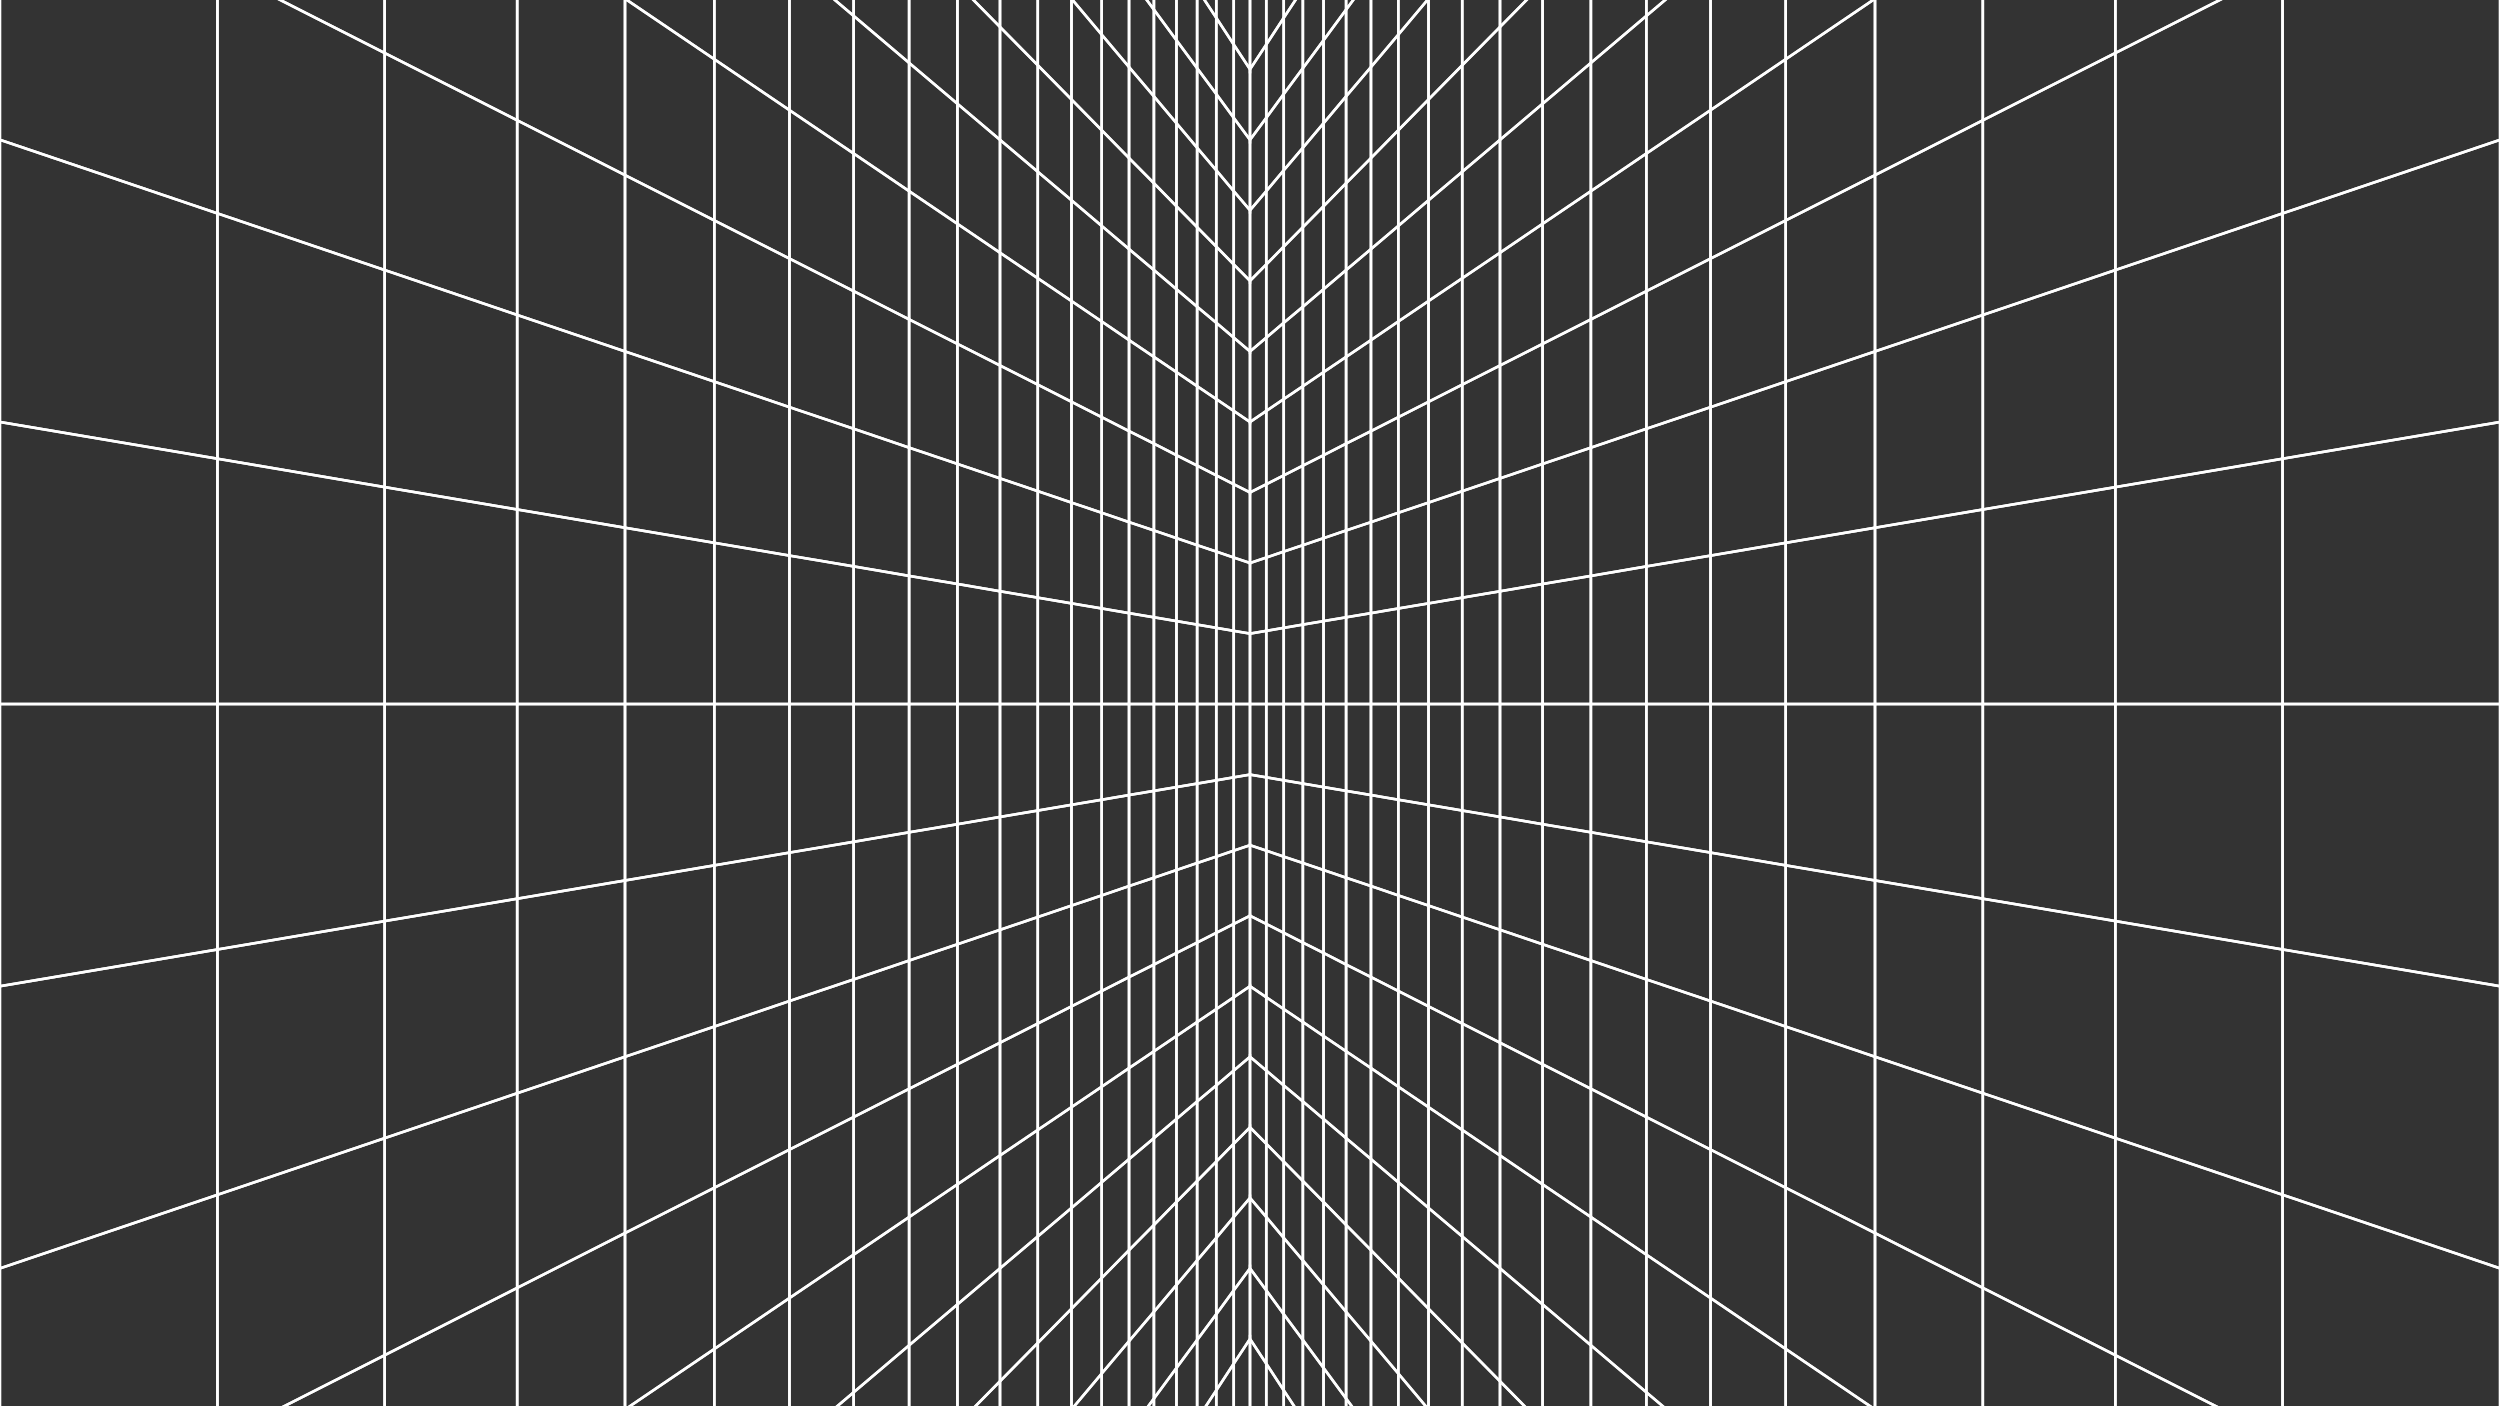 <svg version="1.1" xmlns="http://www.w3.org/2000/svg" viewBox="0 0 1920 1080">
<rect x="0" y="0" width="1920" height="1080" fill="#333333" stroke="none"/>
<style type="text/css">
	.st0{fill:none;stroke:#FFFFFF;stroke-width:2;stroke-miterlimit:10;}
</style>
<g>
	<polygon class="st0" points="960,53.2 947.5,34.2 947.5,-22.1 960,-1"/>
	<polygon class="st0" points="960,107.4 947.5,90.5 947.5,34.2 960,53.2"/>
	<polygon class="st0" points="960,161.5 947.5,146.8 947.5,90.5 960,107.4"/>
	<polygon class="st0" points="960,215.7 947.5,203.1 947.5,146.8 960,161.5"/>
	<polygon class="st0" points="960,269.9 947.5,259.3 947.5,203.1 960,215.7"/>
	<polygon class="st0" points="960,324.1 947.5,315.6 947.5,259.3 960,269.9"/>
	<polygon class="st0" points="960,378.2 947.5,371.9 947.5,315.6 960,324.1"/>
	<polygon class="st0" points="960,432.4 947.5,428.2 947.5,371.9 960,378.2"/>
	<polygon class="st0" points="960,486.6 947.5,484.5 947.5,428.2 960,432.4"/>
	<polygon class="st0" points="960,540.7 947.5,540.7 947.5,484.5 960,486.6"/>
	<polygon class="st0" points="960,594.9 947.5,597 947.5,540.7 960,540.7"/>
	<polygon class="st0" points="960,649.1 947.5,653.3 947.5,597 960,594.9"/>
	<polygon class="st0" points="960,703.3 947.5,709.6 947.5,653.3 960,649.1"/>
	<polygon class="st0" points="960,757.4 947.5,765.9 947.5,709.6 960,703.3"/>
	<polygon class="st0" points="960,811.6 947.5,822.2 947.5,765.9 960,757.4"/>
	<polygon class="st0" points="960,865.8 947.5,878.4 947.5,822.2 960,811.6"/>
	<polygon class="st0" points="960,920 947.5,934.7 947.5,878.4 960,865.8"/>
	<polygon class="st0" points="960,974.1 947.5,991 947.5,934.7 960,920"/>
	<polygon class="st0" points="960,1028.3 947.5,1047.3 947.5,991 960,974.1"/>
	<polygon class="st0" points="960,1082.5 947.5,1103.6 947.5,1047.3 960,1028.3"/>
	<polygon class="st0" points="947.5,34.2 934.1,13.7 934.1,-44.9 947.5,-22.1"/>
	<polygon class="st0" points="947.5,90.5 934.1,72.2 934.1,13.7 947.5,34.2"/>
	<polygon class="st0" points="947.5,146.8 934.1,130.8 934.1,72.2 947.5,90.5"/>
	<polygon class="st0" points="947.5,203.1 934.1,189.4 934.1,130.8 947.5,146.8"/>
	<polygon class="st0" points="947.5,259.3 934.1,247.9 934.1,189.4 947.5,203.1"/>
	<polygon class="st0" points="947.5,315.6 934.1,306.5 934.1,247.9 947.5,259.3"/>
	<polygon class="st0" points="947.5,371.9 934.1,365.1 934.1,306.5 947.5,315.6"/>
	<polygon class="st0" points="947.5,428.2 934.1,423.6 934.1,365.1 947.5,371.9"/>
	<polygon class="st0" points="947.5,484.5 934.1,482.2 934.1,423.6 947.5,428.2"/>
	<polygon class="st0" points="947.5,540.7 934.1,540.7 934.1,482.2 947.5,484.5"/>
	<polygon class="st0" points="947.5,597 934.1,599.3 934.1,540.7 947.5,540.7"/>
	<polygon class="st0" points="947.5,653.3 934.1,657.9 934.1,599.3 947.5,597"/>
	<polygon class="st0" points="947.5,709.6 934.1,716.4 934.1,657.9 947.5,653.3"/>
	<polygon class="st0" points="947.5,765.9 934.1,775 934.1,716.4 947.5,709.6"/>
	<polygon class="st0" points="947.5,822.2 934.1,833.6 934.1,775 947.5,765.9"/>
	<polygon class="st0" points="947.5,878.4 934.1,892.1 934.1,833.6 947.5,822.2"/>
	<polygon class="st0" points="947.5,934.7 934.1,950.7 934.1,892.1 947.5,878.4"/>
	<polygon class="st0" points="947.5,991 934.1,1009.3 934.1,950.7 947.5,934.7"/>
	<polygon class="st0" points="947.5,1047.3 934.1,1067.8 934.1,1009.3 947.5,991"/>
	<polygon class="st0" points="947.5,1103.6 934.1,1126.4 934.1,1067.8 947.5,1047.3"/>
	<polygon class="st0" points="934.1,13.7 919.4,-8.6 919.4,-69.6 934.1,-44.9"/>
	<polygon class="st0" points="934.1,72.2 919.4,52.4 919.4,-8.6 934.1,13.7"/>
	<polygon class="st0" points="934.1,130.8 919.4,113.5 919.4,52.4 934.1,72.2"/>
	<polygon class="st0" points="934.1,189.4 919.4,174.5 919.4,113.5 934.1,130.8"/>
	<polygon class="st0" points="934.1,247.9 919.4,235.6 919.4,174.5 934.1,189.4"/>
	<polygon class="st0" points="934.1,306.5 919.4,296.6 919.4,235.6 934.1,247.9"/>
	<polygon class="st0" points="934.1,365.1 919.4,357.6 919.4,296.6 934.1,306.5"/>
	<polygon class="st0" points="934.1,423.6 919.4,418.7 919.4,357.6 934.1,365.1"/>
	<polygon class="st0" points="934.1,482.2 919.4,479.7 919.4,418.7 934.1,423.6"/>
	<polygon class="st0" points="934.1,540.7 919.4,540.7 919.4,479.7 934.1,482.2"/>
	<polygon class="st0" points="934.1,599.3 919.4,601.8 919.4,540.7 934.1,540.7"/>
	<polygon class="st0" points="934.1,657.9 919.4,662.8 919.4,601.8 934.1,599.3"/>
	<polygon class="st0" points="934.1,716.4 919.4,723.9 919.4,662.8 934.1,657.9"/>
	<polygon class="st0" points="934.1,775 919.4,784.9 919.4,723.9 934.1,716.4"/>
	<polygon class="st0" points="934.1,833.6 919.4,845.9 919.4,784.9 934.1,775"/>
	<polygon class="st0" points="934.1,892.1 919.4,907 919.4,845.9 934.1,833.6"/>
	<polygon class="st0" points="934.1,950.7 919.4,968 919.4,907 934.1,892.1"/>
	<polygon class="st0" points="934.1,1009.3 919.4,1029.1 919.4,968 934.1,950.7"/>
	<polygon class="st0" points="934.1,1067.8 919.4,1090.1 919.4,1029.1 934.1,1009.3"/>
	<polygon class="st0" points="934.1,1126.4 919.4,1151.1 919.4,1090.1 934.1,1067.8"/>
	<polygon class="st0" points="919.4,52.4 903.5,30.9 903.5,-32.8 919.4,-8.6"/>
	<polygon class="st0" points="919.4,113.5 903.5,94.6 903.5,30.9 919.4,52.4"/>
	<polygon class="st0" points="919.4,174.5 903.5,158.4 903.5,94.6 919.4,113.5"/>
	<polygon class="st0" points="919.4,235.6 903.5,222.1 903.5,158.4 919.4,174.5"/>
	<polygon class="st0" points="919.4,296.6 903.5,285.8 903.5,222.1 919.4,235.6"/>
	<polygon class="st0" points="919.4,357.6 903.5,349.6 903.5,285.8 919.4,296.6"/>
	<polygon class="st0" points="919.4,418.7 903.5,413.3 903.5,349.6 919.4,357.6"/>
	<polygon class="st0" points="919.4,479.7 903.5,477 903.5,413.3 919.4,418.7"/>
	<polygon class="st0" points="919.4,540.7 903.5,540.7 903.5,477 919.4,479.7"/>
	<polygon class="st0" points="919.4,601.8 903.5,604.5 903.5,540.7 919.4,540.7"/>
	<polygon class="st0" points="919.4,662.8 903.5,668.2 903.5,604.5 919.4,601.8"/>
	<polygon class="st0" points="919.4,723.9 903.5,731.9 903.5,668.2 919.4,662.8"/>
	<polygon class="st0" points="919.4,784.9 903.5,795.7 903.5,731.9 919.4,723.9"/>
	<polygon class="st0" points="919.4,845.9 903.5,859.4 903.5,795.7 919.4,784.9"/>
	<polygon class="st0" points="919.4,907 903.5,923.1 903.5,859.4 919.4,845.9"/>
	<polygon class="st0" points="919.4,968 903.5,986.9 903.5,923.1 919.4,907"/>
	<polygon class="st0" points="919.4,1029.1 903.5,1050.6 903.5,986.9 919.4,968"/>
	<polygon class="st0" points="919.4,1090.1 903.5,1114.3 903.5,1050.6 919.4,1029.1"/>
	<polygon class="st0" points="903.5,30.9 886.2,7.4 886.2,-59.3 903.5,-32.8"/>
	<polygon class="st0" points="903.5,94.6 886.2,74 886.2,7.4 903.5,30.9"/>
	<polygon class="st0" points="903.5,158.4 886.2,140.7 886.2,74 903.5,94.6"/>
	<polygon class="st0" points="903.5,222.1 886.2,207.4 886.2,140.7 903.5,158.4"/>
	<polygon class="st0" points="903.5,285.8 886.2,274.1 886.2,207.4 903.5,222.1"/>
	<polygon class="st0" points="903.5,349.6 886.2,340.7 886.2,274.1 903.5,285.8"/>
	<polygon class="st0" points="903.5,413.3 886.2,407.4 886.2,340.7 903.5,349.6"/>
	<polygon class="st0" points="903.5,477 886.2,474.1 886.2,407.4 903.5,413.3"/>
	<polygon class="st0" points="903.5,540.7 886.2,540.7 886.2,474.1 903.5,477"/>
	<polygon class="st0" points="903.5,604.5 886.2,607.4 886.2,540.7 903.5,540.7"/>
	<polygon class="st0" points="903.5,668.2 886.2,674.1 886.2,607.4 903.5,604.5"/>
	<polygon class="st0" points="903.5,731.9 886.2,740.8 886.2,674.1 903.5,668.2"/>
	<polygon class="st0" points="903.5,795.7 886.2,807.4 886.2,740.8 903.5,731.9"/>
	<polygon class="st0" points="903.5,859.4 886.2,874.1 886.2,807.4 903.5,795.7"/>
	<polygon class="st0" points="903.5,923.1 886.2,940.8 886.2,874.1 903.5,859.4"/>
	<polygon class="st0" points="903.5,986.9 886.2,1007.5 886.2,940.8 903.5,923.1"/>
	<polygon class="st0" points="903.5,1050.6 886.2,1074.1 886.2,1007.5 903.5,986.9"/>
	<polygon class="st0" points="903.5,1114.3 886.2,1140.8 886.2,1074.1 903.5,1050.6"/>
	<polygon class="st0" points="886.2,7.4 867.1,-18.4 867.1,-88.3 886.2,-59.3"/>
	<polygon class="st0" points="886.2,74 867.1,51.5 867.1,-18.4 886.2,7.4"/>
	<polygon class="st0" points="886.2,140.7 867.1,121.4 867.1,51.5 886.2,74"/>
	<polygon class="st0" points="886.2,207.4 867.1,191.3 867.1,121.4 886.2,140.7"/>
	<polygon class="st0" points="886.2,274.1 867.1,261.2 867.1,191.3 886.2,207.4"/>
	<polygon class="st0" points="886.2,340.7 867.1,331.1 867.1,261.2 886.2,274.1"/>
	<polygon class="st0" points="886.2,407.4 867.1,401 867.1,331.1 886.2,340.7"/>
	<polygon class="st0" points="886.2,474.1 867.1,470.9 867.1,401 886.2,407.4"/>
	<polygon class="st0" points="886.2,540.7 867.1,540.7 867.1,470.9 886.2,474.1"/>
	<polygon class="st0" points="886.2,607.4 867.1,610.6 867.1,540.7 886.2,540.7"/>
	<polygon class="st0" points="886.2,674.1 867.1,680.5 867.1,610.6 886.2,607.4"/>
	<polygon class="st0" points="886.2,740.8 867.1,750.4 867.1,680.5 886.2,674.1"/>
	<polygon class="st0" points="886.2,807.4 867.1,820.3 867.1,750.4 886.2,740.8"/>
	<polygon class="st0" points="886.2,874.1 867.1,890.2 867.1,820.3 886.2,807.4"/>
	<polygon class="st0" points="886.2,940.8 867.1,960.1 867.1,890.2 886.2,874.1"/>
	<polygon class="st0" points="886.2,1007.5 867.1,1030 867.1,960.1 886.2,940.8"/>
	<polygon class="st0" points="886.2,1074.1 867.1,1099.9 867.1,1030 886.2,1007.5"/>
	<polygon class="st0" points="886.2,1140.8 867.1,1169.8 867.1,1099.9 886.2,1074.1"/>
	<polygon class="st0" points="867.1,51.5 846.1,26.6 846.1,-46.9 867.1,-18.4"/>
	<polygon class="st0" points="867.1,121.4 846.1,100 846.1,26.6 867.1,51.5"/>
	<polygon class="st0" points="867.1,191.3 846.1,173.5 846.1,100 867.1,121.4"/>
	<polygon class="st0" points="867.1,261.2 846.1,246.9 846.1,173.5 867.1,191.3"/>
	<polygon class="st0" points="867.1,331.1 846.1,320.4 846.1,246.9 867.1,261.2"/>
	<polygon class="st0" points="867.1,401 846.1,393.8 846.1,320.4 867.1,331.1"/>
	<polygon class="st0" points="867.1,470.9 846.1,467.3 846.1,393.8 867.1,401"/>
	<polygon class="st0" points="867.1,540.7 846.1,540.7 846.1,467.3 867.1,470.9"/>
	<polygon class="st0" points="867.1,610.6 846.1,614.2 846.1,540.7 867.1,540.7"/>
	<polygon class="st0" points="867.1,680.5 846.1,687.7 846.1,614.2 867.1,610.6"/>
	<polygon class="st0" points="867.1,750.4 846.1,761.1 846.1,687.7 867.1,680.5"/>
	<polygon class="st0" points="867.1,820.3 846.1,834.6 846.1,761.1 867.1,750.4"/>
	<polygon class="st0" points="867.1,890.2 846.1,908 846.1,834.6 867.1,820.3"/>
	<polygon class="st0" points="867.1,960.1 846.1,981.5 846.1,908 867.1,890.2"/>
	<polygon class="st0" points="867.1,1030 846.1,1054.9 846.1,981.5 867.1,960.1"/>
	<polygon class="st0" points="867.1,1099.9 846.1,1128.4 846.1,1054.9 867.1,1030"/>
	<polygon class="st0" points="846.1,26.6 822.9,-1 822.9,-78.4 846.1,-46.9"/>
	<polygon class="st0" points="846.1,100 822.9,76.4 822.9,-1 846.1,26.6"/>
	<polygon class="st0" points="846.1,173.5 822.9,153.8 822.9,76.4 846.1,100"/>
	<polygon class="st0" points="846.1,246.9 822.9,231.2 822.9,153.8 846.1,173.5"/>
	<polygon class="st0" points="846.1,320.4 822.9,308.6 822.9,231.2 846.1,246.9"/>
	<polygon class="st0" points="846.1,393.8 822.9,386 822.9,308.6 846.1,320.4"/>
	<polygon class="st0" points="846.1,467.3 822.9,463.4 822.9,386 846.1,393.8"/>
	<polygon class="st0" points="846.1,540.7 822.9,540.7 822.9,463.4 846.1,467.3"/>
	<polygon class="st0" points="846.1,614.2 822.9,618.1 822.9,540.7 846.1,540.7"/>
	<polygon class="st0" points="846.1,687.7 822.9,695.5 822.9,618.1 846.1,614.2"/>
	<polygon class="st0" points="846.1,761.1 822.9,772.9 822.9,695.5 846.1,687.7"/>
	<polygon class="st0" points="846.1,834.6 822.9,850.3 822.9,772.9 846.1,761.1"/>
	<polygon class="st0" points="846.1,908 822.9,927.7 822.9,850.3 846.1,834.6"/>
	<polygon class="st0" points="846.1,981.5 822.9,1005.1 822.9,927.7 846.1,908"/>
	<polygon class="st0" points="846.1,1054.9 822.9,1082.5 822.9,1005.1 846.1,981.5"/>
	<polygon class="st0" points="846.1,1128.4 822.9,1159.9 822.9,1082.5 846.1,1054.9"/>
	<polygon class="st0" points="822.9,-1 797,-31.6 797,-113.4 822.9,-78.4"/>
	<polygon class="st0" points="822.9,76.4 797,50.1 797,-31.6 822.9,-1"/>
	<polygon class="st0" points="822.9,153.8 797,131.9 797,50.1 822.9,76.4"/>
	<polygon class="st0" points="822.9,231.2 797,213.7 797,131.9 822.9,153.8"/>
	<polygon class="st0" points="822.9,308.6 797,295.4 797,213.7 822.9,231.2"/>
	<polygon class="st0" points="822.9,386 797,377.2 797,295.4 822.9,308.6"/>
	<polygon class="st0" points="822.9,463.4 797,459 797,377.2 822.9,386"/>
	<polygon class="st0" points="822.9,540.7 797,540.7 797,459 822.9,463.4"/>
	<polygon class="st0" points="822.9,618.1 797,622.5 797,540.7 822.9,540.7"/>
	<polygon class="st0" points="822.9,695.5 797,704.3 797,622.5 822.9,618.1"/>
	<polygon class="st0" points="822.9,772.9 797,786.1 797,704.3 822.9,695.5"/>
	<polygon class="st0" points="822.9,850.3 797,867.8 797,786.1 822.9,772.9"/>
	<polygon class="st0" points="822.9,927.7 797,949.6 797,867.8 822.9,850.3"/>
	<polygon class="st0" points="822.9,1005.1 797,1031.4 797,949.6 822.9,927.7"/>
	<polygon class="st0" points="822.9,1082.5 797,1113.1 797,1031.4 822.9,1005.1"/>
	<polygon class="st0" points="822.9,1159.9 797,1194.9 797,1113.1 822.9,1082.5"/>
	<polygon class="st0" points="797,50.1 768,20.7 768,-66 797,-31.6"/>
	<polygon class="st0" points="797,131.9 768,107.4 768,20.7 797,50.1"/>
	<polygon class="st0" points="797,213.7 768,194.1 768,107.4 797,131.9"/>
	<polygon class="st0" points="797,295.4 768,280.7 768,194.1 797,213.7"/>
	<polygon class="st0" points="797,377.2 768,367.4 768,280.7 797,295.4"/>
	<polygon class="st0" points="797,459 768,454.1 768,367.4 797,377.2"/>
	<polygon class="st0" points="797,540.7 768,540.7 768,454.1 797,459"/>
	<polygon class="st0" points="797,622.5 768,627.4 768,540.7 797,540.7"/>
	<polygon class="st0" points="797,704.3 768,714.1 768,627.4 797,622.5"/>
	<polygon class="st0" points="797,786.1 768,800.8 768,714.1 797,704.3"/>
	<polygon class="st0" points="797,867.8 768,887.4 768,800.8 797,786.1"/>
	<polygon class="st0" points="797,949.6 768,974.1 768,887.4 797,867.8"/>
	<polygon class="st0" points="797,1031.4 768,1060.8 768,974.1 797,949.6"/>
	<polygon class="st0" points="797,1113.1 768,1147.5 768,1060.8 797,1031.4"/>
	<polygon class="st0" points="768,20.7 735.3,-12.5 735.3,-104.7 768,-66"/>
	<polygon class="st0" points="768,107.4 735.3,79.7 735.3,-12.5 768,20.7"/>
	<polygon class="st0" points="768,194.1 735.3,171.9 735.3,79.7 768,107.4"/>
	<polygon class="st0" points="768,280.7 735.3,264.1 735.3,171.9 768,194.1"/>
	<polygon class="st0" points="768,367.4 735.3,356.3 735.3,264.1 768,280.7"/>
	<polygon class="st0" points="768,454.1 735.3,448.5 735.3,356.3 768,367.4"/>
	<polygon class="st0" points="768,540.7 735.3,540.7 735.3,448.5 768,454.1"/>
	<polygon class="st0" points="768,627.4 735.3,633 735.3,540.7 768,540.7"/>
	<polygon class="st0" points="768,714.1 735.3,725.2 735.3,633 768,627.4"/>
	<polygon class="st0" points="768,800.8 735.3,817.4 735.3,725.2 768,714.1"/>
	<polygon class="st0" points="768,887.4 735.3,909.6 735.3,817.4 768,800.8"/>
	<polygon class="st0" points="768,974.1 735.3,1001.8 735.3,909.6 768,887.4"/>
	<polygon class="st0" points="768,1060.8 735.3,1094 735.3,1001.8 768,974.1"/>
	<polygon class="st0" points="768,1147.5 735.3,1186.2 735.3,1094 768,1060.8"/>
	<polygon class="st0" points="735.3,79.7 698.2,48.3 698.2,-50.2 735.3,-12.5"/>
	<polygon class="st0" points="735.3,171.9 698.2,146.8 698.2,48.3 735.3,79.7"/>
	<polygon class="st0" points="735.3,264.1 698.2,245.3 698.2,146.8 735.3,171.9"/>
	<polygon class="st0" points="735.3,356.3 698.2,343.8 698.2,245.3 735.3,264.1"/>
	<polygon class="st0" points="735.3,448.5 698.2,442.3 698.2,343.8 735.3,356.3"/>
	<polygon class="st0" points="735.3,540.7 698.2,540.7 698.2,442.3 735.3,448.5"/>
	<polygon class="st0" points="735.3,633 698.2,639.2 698.2,540.7 735.3,540.7"/>
	<polygon class="st0" points="735.3,725.2 698.2,737.7 698.2,639.2 735.3,633"/>
	<polygon class="st0" points="735.3,817.4 698.2,836.2 698.2,737.7 735.3,725.2"/>
	<polygon class="st0" points="735.3,909.6 698.2,934.7 698.2,836.2 735.3,817.4"/>
	<polygon class="st0" points="735.3,1001.8 698.2,1033.2 698.2,934.7 735.3,909.6"/>
	<polygon class="st0" points="735.3,1094 698.2,1131.7 698.2,1033.2 735.3,1001.8"/>
	<polygon class="st0" points="698.2,48.3 655.6,12.2 655.6,-93.5 698.2,-50.2"/>
	<polygon class="st0" points="698.2,146.8 655.6,117.9 655.6,12.2 698.2,48.3"/>
	<polygon class="st0" points="698.2,245.3 655.6,223.6 655.6,117.9 698.2,146.8"/>
	<polygon class="st0" points="698.2,343.8 655.6,329.3 655.6,223.6 698.2,245.3"/>
	<polygon class="st0" points="698.2,442.3 655.6,435 655.6,329.3 698.2,343.8"/>
	<polygon class="st0" points="698.2,540.7 655.6,540.7 655.6,435 698.2,442.3"/>
	<polygon class="st0" points="698.2,639.2 655.6,646.5 655.6,540.7 698.2,540.7"/>
	<polygon class="st0" points="698.2,737.7 655.6,752.2 655.6,646.5 698.2,639.2"/>
	<polygon class="st0" points="698.2,836.2 655.6,857.9 655.6,752.2 698.2,737.7"/>
	<polygon class="st0" points="698.2,934.7 655.6,963.6 655.6,857.9 698.2,836.2"/>
	<polygon class="st0" points="698.2,1033.2 655.6,1069.3 655.6,963.6 698.2,934.7"/>
	<polygon class="st0" points="698.2,1131.7 655.6,1175 655.6,1069.3 698.2,1033.2"/>
	<polygon class="st0" points="655.6,12.2 606.3,-29.5 655.6,-93.5"/>
	<polygon class="st0" points="655.6,117.9 606.3,84.6 606.3,-29.5 655.6,12.2"/>
	<polygon class="st0" points="655.6,223.6 606.3,198.6 606.3,84.6 655.6,117.9"/>
	<polygon class="st0" points="655.6,329.3 606.3,312.7 606.3,198.6 655.6,223.6"/>
	<polygon class="st0" points="655.6,435 606.3,426.7 606.3,312.7 655.6,329.3"/>
	<polygon class="st0" points="655.6,540.7 606.3,540.7 606.3,426.7 655.6,435"/>
	<polygon class="st0" points="655.6,646.5 606.3,654.8 606.3,540.7 655.6,540.7"/>
	<polygon class="st0" points="655.6,752.2 606.3,768.8 606.3,654.8 655.6,646.5"/>
	<polygon class="st0" points="655.6,857.9 606.3,882.9 606.3,768.8 655.6,752.2"/>
	<polygon class="st0" points="655.6,963.6 606.3,996.9 606.3,882.9 655.6,857.9"/>
	<polygon class="st0" points="655.6,1069.3 606.3,1111 606.3,996.9 655.6,963.6"/>
	<polygon class="st0" points="655.6,1175 606.3,1111 655.6,1069.3"/>
	<polygon class="st0" points="606.3,84.6 548.6,45.5 548.6,-78.4 606.3,-29.5"/>
	<polygon class="st0" points="606.3,198.6 548.6,169.3 548.6,45.5 606.3,84.6"/>
	<polygon class="st0" points="606.3,312.7 548.6,293.1 548.6,169.3 606.3,198.6"/>
	<polygon class="st0" points="606.3,426.7 548.6,416.9 548.6,293.1 606.3,312.7"/>
	<polygon class="st0" points="606.3,540.7 548.6,540.7 548.6,416.9 606.3,426.7"/>
	<polygon class="st0" points="606.3,654.8 548.6,664.6 548.6,540.7 606.3,540.7"/>
	<polygon class="st0" points="606.3,768.8 548.6,788.4 548.6,664.6 606.3,654.8"/>
	<polygon class="st0" points="606.3,882.9 548.6,912.2 548.6,788.4 606.3,768.8"/>
	<polygon class="st0" points="606.3,996.9 548.6,1036 548.6,912.2 606.3,882.9"/>
	<polygon class="st0" points="606.3,1111 548.6,1159.9 548.6,1036 606.3,996.9"/>
	<polygon class="st0" points="548.6,45.5 480,-1 480,-136.4 548.6,-78.4"/>
	<polygon class="st0" points="548.6,169.3 480,134.5 480,-1 548.6,45.5"/>
	<polygon class="st0" points="548.6,293.1 480,269.9 480,134.5 548.6,169.3"/>
	<polygon class="st0" points="548.6,416.9 480,405.3 480,269.9 548.6,293.1"/>
	<polygon class="st0" points="548.6,540.7 480,540.7 480,405.3 548.6,416.9"/>
	<polygon class="st0" points="548.6,664.6 480,676.2 480,540.7 548.6,540.7"/>
	<polygon class="st0" points="548.6,788.4 480,811.6 480,676.2 548.6,664.6"/>
	<polygon class="st0" points="548.6,912.2 480,947 480,811.6 548.6,788.4"/>
	<polygon class="st0" points="548.6,1036 480,1082.5 480,947 548.6,912.2"/>
	<polygon class="st0" points="548.6,1159.9 480,1217.9 480,1082.5 548.6,1036"/>
	<polygon class="st0" points="480,-1 397.2,-57 480,-136.4"/>
	<polygon class="st0" points="480,134.5 397.2,92.4 397.2,-57 480,-1"/>
	<polygon class="st0" points="480,269.9 397.2,241.9 397.2,92.4 480,134.5"/>
	<polygon class="st0" points="480,405.3 397.2,391.3 397.2,241.9 480,269.9"/>
	<polygon class="st0" points="480,540.7 397.2,540.7 397.2,391.3 480,405.3"/>
	<polygon class="st0" points="480,676.2 397.2,690.2 397.2,540.7 480,540.7"/>
	<polygon class="st0" points="480,811.6 397.2,839.6 397.2,690.2 480,676.2"/>
	<polygon class="st0" points="480,947 397.2,989.1 397.2,839.6 480,811.6"/>
	<polygon class="st0" points="480,1082.5 397.2,1138.5 397.2,989.1 480,947"/>
	<polygon class="st0" points="480,1217.9 397.2,1138.5 480,1082.5"/>
	<polygon class="st0" points="397.2,92.4 295.4,40.7 295.4,-126 397.2,-57"/>
	<polygon class="st0" points="397.2,241.9 295.4,207.4 295.4,40.7 397.2,92.4"/>
	<polygon class="st0" points="397.2,391.3 295.4,374.1 295.4,207.4 397.2,241.9"/>
	<polygon class="st0" points="397.2,540.7 295.4,540.7 295.4,374.1 397.2,391.3"/>
	<polygon class="st0" points="397.2,690.2 295.4,707.4 295.4,540.7 397.2,540.7"/>
	<polygon class="st0" points="397.2,839.6 295.4,874.1 295.4,707.4 397.2,690.2"/>
	<polygon class="st0" points="397.2,989.1 295.4,1040.8 295.4,874.1 397.2,839.6"/>
	<polygon class="st0" points="397.2,1138.5 295.4,1207.5 295.4,1040.8 397.2,989.1"/>
	<polygon class="st0" points="295.4,40.7 167,-24.5 295.4,-126"/>
	<polygon class="st0" points="295.4,207.4 167,163.9 167,-24.5 295.4,40.7"/>
	<polygon class="st0" points="295.4,374.1 167,352.3 167,163.9 295.4,207.4"/>
	<polygon class="st0" points="295.4,540.7 167,540.7 167,352.3 295.4,374.1"/>
	<polygon class="st0" points="295.4,707.4 167,729.2 167,540.7 295.4,540.7"/>
	<polygon class="st0" points="295.4,874.1 167,917.6 167,729.2 295.4,707.4"/>
	<polygon class="st0" points="295.4,1040.8 167,1106 167,917.6 295.4,874.1"/>
	<polygon class="st0" points="295.4,1207.5 167,1106 295.4,1040.8"/>
	<polygon class="st0" points="167,163.9 0,107.4 0,-109.3 167,-24.5"/>
	<polygon class="st0" points="167,352.3 0,324.1 0,107.4 167,163.9"/>
	<polygon class="st0" points="167,540.7 0,540.7 0,324.1 167,352.3"/>
	<polygon class="st0" points="167,729.2 0,757.4 0,540.7 167,540.7"/>
	<polygon class="st0" points="167,917.6 0,974.1 0,757.4 167,729.2"/>
	<polygon class="st0" points="167,1106 0,1190.8 0,974.1 167,917.6"/>
</g>
<g>
	<polygon class="st0" points="960,53.2 972.5,34.2 972.5,-22.1 960,-1"/>
	<polygon class="st0" points="960,107.4 972.5,90.5 972.5,34.2 960,53.2"/>
	<polygon class="st0" points="960,161.5 972.5,146.8 972.5,90.5 960,107.4"/>
	<polygon class="st0" points="960,215.7 972.5,203.1 972.5,146.8 960,161.5"/>
	<polygon class="st0" points="960,269.9 972.5,259.3 972.5,203.1 960,215.7"/>
	<polygon class="st0" points="960,324.1 972.5,315.6 972.5,259.3 960,269.9"/>
	<polygon class="st0" points="960,378.2 972.5,371.9 972.5,315.6 960,324.1"/>
	<polygon class="st0" points="960,432.4 972.5,428.2 972.5,371.9 960,378.2"/>
	<polygon class="st0" points="960,486.6 972.5,484.5 972.5,428.2 960,432.4"/>
	<polygon class="st0" points="960,540.7 972.5,540.7 972.5,484.5 960,486.6"/>
	<polygon class="st0" points="960,594.9 972.5,597 972.5,540.7 960,540.7"/>
	<polygon class="st0" points="960,649.1 972.5,653.3 972.5,597 960,594.9"/>
	<polygon class="st0" points="960,703.3 972.5,709.6 972.5,653.3 960,649.1"/>
	<polygon class="st0" points="960,757.4 972.5,765.9 972.5,709.6 960,703.3"/>
	<polygon class="st0" points="960,811.6 972.5,822.2 972.5,765.9 960,757.4"/>
	<polygon class="st0" points="960,865.8 972.5,878.4 972.5,822.2 960,811.6"/>
	<polygon class="st0" points="960,920 972.5,934.7 972.5,878.4 960,865.8"/>
	<polygon class="st0" points="960,974.1 972.5,991 972.5,934.7 960,920"/>
	<polygon class="st0" points="960,1028.3 972.5,1047.3 972.5,991 960,974.1"/>
	<polygon class="st0" points="960,1082.5 972.5,1103.6 972.5,1047.3 960,1028.3"/>
	<polygon class="st0" points="972.5,34.2 985.9,13.7 985.9,-44.9 972.5,-22.1"/>
	<polygon class="st0" points="972.5,90.5 985.9,72.2 985.9,13.7 972.5,34.2"/>
	<polygon class="st0" points="972.5,146.8 985.9,130.8 985.9,72.2 972.5,90.5"/>
	<polygon class="st0" points="972.5,203.1 985.9,189.4 985.9,130.8 972.5,146.8"/>
	<polygon class="st0" points="972.5,259.3 985.9,247.9 985.9,189.4 972.5,203.1"/>
	<polygon class="st0" points="972.5,315.6 985.9,306.5 985.9,247.9 972.5,259.3"/>
	<polygon class="st0" points="972.5,371.9 985.9,365.1 985.9,306.5 972.5,315.6"/>
	<polygon class="st0" points="972.5,428.2 985.9,423.6 985.9,365.1 972.5,371.9"/>
	<polygon class="st0" points="972.5,484.5 985.9,482.2 985.9,423.6 972.5,428.2"/>
	<polygon class="st0" points="972.5,540.7 985.9,540.7 985.9,482.2 972.5,484.5"/>
	<polygon class="st0" points="972.5,597 985.9,599.3 985.9,540.7 972.5,540.7"/>
	<polygon class="st0" points="972.5,653.3 985.9,657.9 985.9,599.3 972.5,597"/>
	<polygon class="st0" points="972.5,709.6 985.9,716.4 985.9,657.9 972.5,653.3"/>
	<polygon class="st0" points="972.5,765.9 985.9,775 985.9,716.4 972.5,709.6"/>
	<polygon class="st0" points="972.5,822.2 985.9,833.6 985.9,775 972.5,765.9"/>
	<polygon class="st0" points="972.5,878.4 985.9,892.1 985.9,833.6 972.5,822.2"/>
	<polygon class="st0" points="972.5,934.7 985.9,950.7 985.9,892.1 972.5,878.4"/>
	<polygon class="st0" points="972.5,991 985.9,1009.3 985.9,950.7 972.5,934.7"/>
	<polygon class="st0" points="972.5,1047.3 985.9,1067.8 985.9,1009.3 972.5,991"/>
	<polygon class="st0" points="972.5,1103.6 985.9,1126.4 985.9,1067.8 972.5,1047.3"/>
	<polygon class="st0" points="985.9,13.7 1000.6,-8.6 1000.6,-69.6 985.9,-44.9"/>
	<polygon class="st0" points="985.9,72.2 1000.6,52.4 1000.6,-8.6 985.9,13.7"/>
	<polygon class="st0" points="985.9,130.8 1000.6,113.5 1000.6,52.4 985.9,72.2"/>
	<polygon class="st0" points="985.9,189.4 1000.6,174.5 1000.6,113.5 985.9,130.8"/>
	<polygon class="st0" points="985.9,247.9 1000.6,235.6 1000.6,174.5 985.9,189.4"/>
	<polygon class="st0" points="985.9,306.5 1000.6,296.6 1000.6,235.6 985.9,247.9"/>
	<polygon class="st0" points="985.9,365.1 1000.6,357.6 1000.6,296.6 985.9,306.5"/>
	<polygon class="st0" points="985.9,423.6 1000.6,418.7 1000.6,357.6 985.9,365.1"/>
	<polygon class="st0" points="985.9,482.2 1000.6,479.7 1000.6,418.7 985.9,423.6"/>
	<polygon class="st0" points="985.9,540.7 1000.6,540.7 1000.6,479.7 985.9,482.2"/>
	<polygon class="st0" points="985.9,599.3 1000.6,601.8 1000.6,540.7 985.9,540.7"/>
	<polygon class="st0" points="985.9,657.9 1000.6,662.8 1000.6,601.8 985.9,599.3"/>
	<polygon class="st0" points="985.9,716.4 1000.6,723.9 1000.6,662.8 985.9,657.9"/>
	<polygon class="st0" points="985.9,775 1000.6,784.9 1000.6,723.9 985.9,716.4"/>
	<polygon class="st0" points="985.9,833.6 1000.6,845.9 1000.6,784.9 985.9,775"/>
	<polygon class="st0" points="985.9,892.1 1000.6,907 1000.6,845.9 985.9,833.6"/>
	<polygon class="st0" points="985.9,950.7 1000.6,968 1000.6,907 985.9,892.1"/>
	<polygon class="st0" points="985.9,1009.3 1000.6,1029.1 1000.6,968 985.9,950.7"/>
	<polygon class="st0" points="985.9,1067.8 1000.6,1090.1 1000.6,1029.1 985.9,1009.3"/>
	<polygon class="st0" points="985.9,1126.4 1000.6,1151.1 1000.6,1090.1 985.9,1067.8"/>
	<polygon class="st0" points="1000.6,52.4 1016.5,30.9 1016.5,-32.8 1000.6,-8.6"/>
	<polygon class="st0" points="1000.6,113.5 1016.5,94.6 1016.5,30.9 1000.6,52.4"/>
	<polygon class="st0" points="1000.6,174.5 1016.5,158.4 1016.5,94.6 1000.6,113.5"/>
	<polygon class="st0" points="1000.6,235.6 1016.5,222.1 1016.5,158.4 1000.6,174.5"/>
	<polygon class="st0" points="1000.6,296.6 1016.5,285.8 1016.5,222.1 1000.6,235.6"/>
	<polygon class="st0" points="1000.6,357.6 1016.5,349.6 1016.5,285.8 1000.6,296.6"/>
	<polygon class="st0" points="1000.6,418.7 1016.5,413.3 1016.5,349.6 1000.6,357.6"/>
	<polygon class="st0" points="1000.6,479.7 1016.5,477 1016.5,413.3 1000.6,418.7"/>
	<polygon class="st0" points="1000.6,540.7 1016.5,540.7 1016.5,477 1000.6,479.7"/>
	<polygon class="st0" points="1000.6,601.8 1016.5,604.5 1016.5,540.7 1000.6,540.7"/>
	<polygon class="st0" points="1000.6,662.8 1016.5,668.2 1016.5,604.5 1000.6,601.8"/>
	<polygon class="st0" points="1000.6,723.9 1016.5,731.9 1016.5,668.2 1000.6,662.8"/>
	<polygon class="st0" points="1000.6,784.9 1016.5,795.7 1016.5,731.9 1000.6,723.9"/>
	<polygon class="st0" points="1000.6,845.9 1016.5,859.4 1016.5,795.7 1000.6,784.9"/>
	<polygon class="st0" points="1000.6,907 1016.5,923.1 1016.5,859.4 1000.6,845.9"/>
	<polygon class="st0" points="1000.6,968 1016.5,986.9 1016.5,923.1 1000.6,907"/>
	<polygon class="st0" points="1000.6,1029.1 1016.5,1050.6 1016.5,986.9 1000.6,968"/>
	<polygon class="st0" points="1000.6,1090.1 1016.5,1114.3 1016.5,1050.6 1000.6,1029.1"/>
	<polygon class="st0" points="1016.5,30.9 1033.8,7.4 1033.8,-59.3 1016.5,-32.8"/>
	<polygon class="st0" points="1016.5,94.6 1033.8,74 1033.8,7.4 1016.5,30.9"/>
	<polygon class="st0" points="1016.5,158.4 1033.8,140.7 1033.8,74 1016.5,94.6"/>
	<polygon class="st0" points="1016.5,222.1 1033.8,207.4 1033.8,140.7 1016.5,158.4"/>
	<polygon class="st0" points="1016.5,285.8 1033.8,274.1 1033.8,207.4 1016.5,222.1"/>
	<polygon class="st0" points="1016.5,349.6 1033.8,340.7 1033.8,274.1 1016.5,285.8"/>
	<polygon class="st0" points="1016.5,413.3 1033.8,407.4 1033.8,340.7 1016.5,349.6"/>
	<polygon class="st0" points="1016.5,477 1033.8,474.1 1033.8,407.4 1016.5,413.3"/>
	<polygon class="st0" points="1016.5,540.7 1033.8,540.7 1033.8,474.1 1016.5,477"/>
	<polygon class="st0" points="1016.5,604.5 1033.8,607.4 1033.8,540.7 1016.5,540.7"/>
	<polygon class="st0" points="1016.5,668.2 1033.8,674.1 1033.8,607.4 1016.5,604.5"/>
	<polygon class="st0" points="1016.5,731.9 1033.8,740.8 1033.8,674.1 1016.5,668.2"/>
	<polygon class="st0" points="1016.5,795.7 1033.8,807.4 1033.8,740.8 1016.5,731.9"/>
	<polygon class="st0" points="1016.5,859.4 1033.8,874.1 1033.8,807.4 1016.5,795.7"/>
	<polygon class="st0" points="1016.5,923.1 1033.8,940.8 1033.8,874.1 1016.5,859.4"/>
	<polygon class="st0" points="1016.5,986.9 1033.8,1007.5 1033.8,940.8 1016.5,923.1"/>
	<polygon class="st0" points="1016.5,1050.6 1033.8,1074.1 1033.8,1007.5 1016.5,986.9"/>
	<polygon class="st0" points="1016.5,1114.3 1033.8,1140.8 1033.8,1074.1 1016.5,1050.6"/>
	<polygon class="st0" points="1033.8,7.4 1052.9,-18.4 1052.9,-88.3 1033.8,-59.3"/>
	<polygon class="st0" points="1033.8,74 1052.9,51.5 1052.9,-18.4 1033.8,7.4"/>
	<polygon class="st0" points="1033.8,140.7 1052.9,121.4 1052.9,51.5 1033.8,74"/>
	<polygon class="st0" points="1033.8,207.4 1052.9,191.3 1052.9,121.4 1033.8,140.7"/>
	<polygon class="st0" points="1033.8,274.1 1052.9,261.2 1052.9,191.3 1033.8,207.4"/>
	<polygon class="st0" points="1033.8,340.7 1052.9,331.1 1052.9,261.2 1033.8,274.1"/>
	<polygon class="st0" points="1033.8,407.4 1052.9,401 1052.9,331.1 1033.8,340.7"/>
	<polygon class="st0" points="1033.8,474.1 1052.9,470.9 1052.9,401 1033.8,407.4"/>
	<polygon class="st0" points="1033.8,540.7 1052.9,540.7 1052.9,470.9 1033.8,474.1"/>
	<polygon class="st0" points="1033.8,607.4 1052.9,610.6 1052.9,540.7 1033.8,540.7"/>
	<polygon class="st0" points="1033.8,674.1 1052.9,680.5 1052.9,610.6 1033.8,607.4"/>
	<polygon class="st0" points="1033.8,740.8 1052.9,750.4 1052.9,680.5 1033.8,674.1"/>
	<polygon class="st0" points="1033.8,807.4 1052.9,820.3 1052.9,750.4 1033.8,740.8"/>
	<polygon class="st0" points="1033.8,874.1 1052.9,890.2 1052.9,820.3 1033.8,807.4"/>
	<polygon class="st0" points="1033.8,940.8 1052.9,960.1 1052.9,890.2 1033.8,874.1"/>
	<polygon class="st0" points="1033.8,1007.5 1052.9,1030 1052.9,960.1 1033.8,940.8"/>
	<polygon class="st0" points="1033.8,1074.1 1052.9,1099.9 1052.9,1030 1033.8,1007.5"/>
	<polygon class="st0" points="1033.8,1140.8 1052.9,1169.8 1052.9,1099.9 1033.8,1074.1"/>
	<polygon class="st0" points="1052.9,51.5 1073.9,26.6 1073.9,-46.9 1052.9,-18.4"/>
	<polygon class="st0" points="1052.9,121.4 1073.9,100 1073.9,26.6 1052.9,51.5"/>
	<polygon class="st0" points="1052.9,191.3 1073.9,173.5 1073.9,100 1052.9,121.4"/>
	<polygon class="st0" points="1052.9,261.2 1073.9,246.9 1073.9,173.5 1052.9,191.3"/>
	<polygon class="st0" points="1052.9,331.1 1073.9,320.4 1073.9,246.9 1052.9,261.2"/>
	<polygon class="st0" points="1052.9,401 1073.9,393.8 1073.9,320.4 1052.9,331.1"/>
	<polygon class="st0" points="1052.9,470.9 1073.9,467.3 1073.9,393.8 1052.9,401"/>
	<polygon class="st0" points="1052.9,540.7 1073.9,540.7 1073.9,467.3 1052.9,470.9"/>
	<polygon class="st0" points="1052.9,610.6 1073.9,614.2 1073.9,540.7 1052.9,540.7"/>
	<polygon class="st0" points="1052.9,680.5 1073.9,687.7 1073.9,614.2 1052.9,610.6"/>
	<polygon class="st0" points="1052.9,750.4 1073.9,761.1 1073.9,687.7 1052.9,680.5"/>
	<polygon class="st0" points="1052.9,820.3 1073.9,834.6 1073.9,761.1 1052.9,750.4"/>
	<polygon class="st0" points="1052.9,890.2 1073.9,908 1073.9,834.6 1052.9,820.3"/>
	<polygon class="st0" points="1052.9,960.1 1073.9,981.5 1073.9,908 1052.9,890.2"/>
	<polygon class="st0" points="1052.9,1030 1073.9,1054.9 1073.9,981.5 1052.9,960.1"/>
	<polygon class="st0" points="1052.9,1099.9 1073.9,1128.4 1073.9,1054.9 1052.9,1030"/>
	<polygon class="st0" points="1073.9,26.6 1097.1,-1 1097.1,-78.4 1073.9,-46.9"/>
	<polygon class="st0" points="1073.9,100 1097.1,76.4 1097.1,-1 1073.9,26.6"/>
	<polygon class="st0" points="1073.9,173.5 1097.1,153.8 1097.1,76.4 1073.9,100"/>
	<polygon class="st0" points="1073.9,246.9 1097.1,231.2 1097.1,153.8 1073.9,173.5"/>
	<polygon class="st0" points="1073.9,320.4 1097.1,308.6 1097.1,231.2 1073.9,246.9"/>
	<polygon class="st0" points="1073.9,393.8 1097.1,386 1097.1,308.6 1073.9,320.4"/>
	<polygon class="st0" points="1073.9,467.3 1097.1,463.4 1097.1,386 1073.9,393.8"/>
	<polygon class="st0" points="1073.9,540.7 1097.1,540.7 1097.1,463.4 1073.9,467.3"/>
	<polygon class="st0" points="1073.9,614.2 1097.1,618.1 1097.1,540.7 1073.9,540.7"/>
	<polygon class="st0" points="1073.9,687.7 1097.1,695.5 1097.1,618.1 1073.9,614.2"/>
	<polygon class="st0" points="1073.9,761.1 1097.1,772.9 1097.1,695.5 1073.9,687.7"/>
	<polygon class="st0" points="1073.9,834.6 1097.1,850.3 1097.1,772.9 1073.9,761.1"/>
	<polygon class="st0" points="1073.9,908 1097.1,927.7 1097.1,850.3 1073.9,834.6"/>
	<polygon class="st0" points="1073.9,981.5 1097.1,1005.1 1097.1,927.7 1073.9,908"/>
	<polygon class="st0" points="1073.9,1054.9 1097.1,1082.5 1097.1,1005.1 1073.9,981.5"/>
	<polygon class="st0" points="1073.9,1128.4 1097.1,1159.9 1097.1,1082.5 1073.9,1054.9"/>
	<polygon class="st0" points="1097.1,-1 1123,-31.6 1123,-113.4 1097.1,-78.4"/>
	<polygon class="st0" points="1097.1,76.4 1123,50.1 1123,-31.6 1097.1,-1"/>
	<polygon class="st0" points="1097.1,153.8 1123,131.9 1123,50.1 1097.1,76.4"/>
	<polygon class="st0" points="1097.1,231.2 1123,213.7 1123,131.9 1097.1,153.8"/>
	<polygon class="st0" points="1097.1,308.6 1123,295.4 1123,213.7 1097.1,231.2"/>
	<polygon class="st0" points="1097.1,386 1123,377.2 1123,295.4 1097.1,308.6"/>
	<polygon class="st0" points="1097.1,463.4 1123,459 1123,377.2 1097.1,386"/>
	<polygon class="st0" points="1097.1,540.7 1123,540.7 1123,459 1097.1,463.4"/>
	<polygon class="st0" points="1097.1,618.1 1123,622.5 1123,540.7 1097.1,540.7"/>
	<polygon class="st0" points="1097.1,695.5 1123,704.3 1123,622.5 1097.1,618.1"/>
	<polygon class="st0" points="1097.1,772.9 1123,786.1 1123,704.3 1097.1,695.5"/>
	<polygon class="st0" points="1097.1,850.3 1123,867.8 1123,786.1 1097.1,772.9"/>
	<polygon class="st0" points="1097.1,927.7 1123,949.6 1123,867.8 1097.1,850.3"/>
	<polygon class="st0" points="1097.1,1005.1 1123,1031.4 1123,949.6 1097.1,927.7"/>
	<polygon class="st0" points="1097.1,1082.5 1123,1113.1 1123,1031.4 1097.1,1005.1"/>
	<polygon class="st0" points="1097.1,1159.9 1123,1194.9 1123,1113.1 1097.1,1082.5"/>
	<polygon class="st0" points="1123,50.1 1152,20.7 1152,-66 1123,-31.6"/>
	<polygon class="st0" points="1123,131.9 1152,107.4 1152,20.7 1123,50.1"/>
	<polygon class="st0" points="1123,213.7 1152,194.1 1152,107.4 1123,131.9"/>
	<polygon class="st0" points="1123,295.4 1152,280.7 1152,194.1 1123,213.7"/>
	<polygon class="st0" points="1123,377.2 1152,367.4 1152,280.7 1123,295.4"/>
	<polygon class="st0" points="1123,459 1152,454.1 1152,367.4 1123,377.2"/>
	<polygon class="st0" points="1123,540.7 1152,540.7 1152,454.1 1123,459"/>
	<polygon class="st0" points="1123,622.5 1152,627.4 1152,540.7 1123,540.7"/>
	<polygon class="st0" points="1123,704.3 1152,714.1 1152,627.4 1123,622.5"/>
	<polygon class="st0" points="1123,786.1 1152,800.8 1152,714.1 1123,704.3"/>
	<polygon class="st0" points="1123,867.8 1152,887.4 1152,800.8 1123,786.1"/>
	<polygon class="st0" points="1123,949.6 1152,974.1 1152,887.4 1123,867.8"/>
	<polygon class="st0" points="1123,1031.4 1152,1060.8 1152,974.1 1123,949.6"/>
	<polygon class="st0" points="1123,1113.1 1152,1147.5 1152,1060.8 1123,1031.4"/>
	<polygon class="st0" points="1152,20.7 1184.7,-12.5 1184.7,-104.7 1152,-66"/>
	<polygon class="st0" points="1152,107.4 1184.7,79.7 1184.7,-12.5 1152,20.7"/>
	<polygon class="st0" points="1152,194.1 1184.7,171.9 1184.7,79.7 1152,107.4"/>
	<polygon class="st0" points="1152,280.7 1184.7,264.1 1184.7,171.9 1152,194.1"/>
	<polygon class="st0" points="1152,367.4 1184.7,356.3 1184.7,264.1 1152,280.7"/>
	<polygon class="st0" points="1152,454.1 1184.7,448.5 1184.7,356.3 1152,367.4"/>
	<polygon class="st0" points="1152,540.7 1184.7,540.7 1184.7,448.5 1152,454.1"/>
	<polygon class="st0" points="1152,627.4 1184.7,633 1184.7,540.7 1152,540.7"/>
	<polygon class="st0" points="1152,714.1 1184.7,725.2 1184.7,633 1152,627.4"/>
	<polygon class="st0" points="1152,800.8 1184.7,817.4 1184.7,725.2 1152,714.1"/>
	<polygon class="st0" points="1152,887.4 1184.7,909.6 1184.7,817.4 1152,800.8"/>
	<polygon class="st0" points="1152,974.1 1184.7,1001.8 1184.7,909.6 1152,887.4"/>
	<polygon class="st0" points="1152,1060.8 1184.7,1094 1184.7,1001.8 1152,974.1"/>
	<polygon class="st0" points="1152,1147.5 1184.7,1186.2 1184.7,1094 1152,1060.8"/>
	<polygon class="st0" points="1184.7,79.7 1221.8,48.3 1221.8,-50.2 1184.7,-12.5"/>
	<polygon class="st0" points="1184.7,171.9 1221.8,146.8 1221.8,48.3 1184.7,79.7"/>
	<polygon class="st0" points="1184.7,264.1 1221.8,245.3 1221.8,146.8 1184.7,171.9"/>
	<polygon class="st0" points="1184.7,356.3 1221.8,343.8 1221.8,245.3 1184.7,264.1"/>
	<polygon class="st0" points="1184.7,448.5 1221.8,442.3 1221.8,343.8 1184.7,356.3"/>
	<polygon class="st0" points="1184.7,540.7 1221.8,540.7 1221.8,442.3 1184.7,448.5"/>
	<polygon class="st0" points="1184.7,633 1221.8,639.2 1221.8,540.7 1184.7,540.7"/>
	<polygon class="st0" points="1184.7,725.2 1221.8,737.7 1221.8,639.2 1184.7,633"/>
	<polygon class="st0" points="1184.7,817.4 1221.8,836.2 1221.8,737.7 1184.7,725.2"/>
	<polygon class="st0" points="1184.7,909.6 1221.8,934.7 1221.8,836.2 1184.7,817.4"/>
	<polygon class="st0" points="1184.7,1001.8 1221.8,1033.2 1221.8,934.7 1184.7,909.6"/>
	<polygon class="st0" points="1184.7,1094 1221.8,1131.7 1221.8,1033.2 1184.7,1001.8"/>
	<polygon class="st0" points="1221.8,48.3 1264.4,12.2 1264.4,-93.5 1221.8,-50.2"/>
	<polygon class="st0" points="1221.8,146.8 1264.4,117.9 1264.4,12.2 1221.8,48.3"/>
	<polygon class="st0" points="1221.8,245.3 1264.4,223.6 1264.4,117.9 1221.8,146.8"/>
	<polygon class="st0" points="1221.8,343.8 1264.4,329.3 1264.4,223.6 1221.8,245.3"/>
	<polygon class="st0" points="1221.8,442.3 1264.4,435 1264.4,329.3 1221.8,343.8"/>
	<polygon class="st0" points="1221.8,540.7 1264.4,540.7 1264.4,435 1221.8,442.3"/>
	<polygon class="st0" points="1221.8,639.2 1264.4,646.5 1264.4,540.7 1221.8,540.7"/>
	<polygon class="st0" points="1221.8,737.7 1264.4,752.2 1264.4,646.5 1221.8,639.2"/>
	<polygon class="st0" points="1221.8,836.2 1264.4,857.9 1264.4,752.2 1221.8,737.7"/>
	<polygon class="st0" points="1221.8,934.7 1264.4,963.6 1264.4,857.9 1221.8,836.2"/>
	<polygon class="st0" points="1221.8,1033.2 1264.4,1069.3 1264.4,963.6 1221.8,934.7"/>
	<polygon class="st0" points="1221.8,1131.7 1264.4,1175 1264.4,1069.3 1221.8,1033.2"/>
	<polygon class="st0" points="1264.4,12.2 1313.7,-29.5 1264.4,-93.5"/>
	<polygon class="st0" points="1264.4,117.9 1313.7,84.6 1313.7,-29.5 1264.4,12.2"/>
	<polygon class="st0" points="1264.4,223.6 1313.7,198.6 1313.7,84.6 1264.4,117.9"/>
	<polygon class="st0" points="1264.4,329.3 1313.7,312.7 1313.7,198.6 1264.4,223.6"/>
	<polygon class="st0" points="1264.4,435 1313.7,426.7 1313.7,312.7 1264.4,329.3"/>
	<polygon class="st0" points="1264.4,540.7 1313.7,540.7 1313.7,426.7 1264.4,435"/>
	<polygon class="st0" points="1264.4,646.5 1313.7,654.8 1313.7,540.7 1264.4,540.7"/>
	<polygon class="st0" points="1264.4,752.2 1313.7,768.8 1313.7,654.8 1264.4,646.5"/>
	<polygon class="st0" points="1264.4,857.9 1313.7,882.9 1313.7,768.8 1264.4,752.2"/>
	<polygon class="st0" points="1264.4,963.6 1313.7,996.9 1313.7,882.9 1264.4,857.9"/>
	<polygon class="st0" points="1264.4,1069.3 1313.7,1111 1313.7,996.9 1264.4,963.6"/>
	<polygon class="st0" points="1264.4,1175 1313.7,1111 1264.4,1069.3"/>
	<polygon class="st0" points="1313.7,84.6 1371.4,45.5 1371.4,-78.4 1313.7,-29.5"/>
	<polygon class="st0" points="1313.7,198.6 1371.4,169.3 1371.4,45.5 1313.7,84.6"/>
	<polygon class="st0" points="1313.7,312.7 1371.4,293.1 1371.4,169.3 1313.7,198.6"/>
	<polygon class="st0" points="1313.7,426.7 1371.4,416.9 1371.4,293.1 1313.7,312.7"/>
	<polygon class="st0" points="1313.7,540.7 1371.4,540.7 1371.4,416.9 1313.7,426.7"/>
	<polygon class="st0" points="1313.7,654.8 1371.4,664.6 1371.4,540.7 1313.7,540.7"/>
	<polygon class="st0" points="1313.7,768.8 1371.4,788.4 1371.4,664.6 1313.7,654.8"/>
	<polygon class="st0" points="1313.7,882.9 1371.4,912.2 1371.4,788.4 1313.7,768.8"/>
	<polygon class="st0" points="1313.7,996.9 1371.4,1036 1371.4,912.2 1313.7,882.9"/>
	<polygon class="st0" points="1313.7,1111 1371.4,1159.9 1371.4,1036 1313.7,996.9"/>
	<polygon class="st0" points="1371.4,45.5 1440,-1 1440,-136.4 1371.4,-78.4"/>
	<polygon class="st0" points="1371.4,169.3 1440,134.5 1440,-1 1371.4,45.5"/>
	<polygon class="st0" points="1371.4,293.1 1440,269.9 1440,134.5 1371.4,169.3"/>
	<polygon class="st0" points="1371.4,416.9 1440,405.3 1440,269.9 1371.4,293.1"/>
	<polygon class="st0" points="1371.4,540.7 1440,540.7 1440,405.3 1371.4,416.9"/>
	<polygon class="st0" points="1371.4,664.6 1440,676.2 1440,540.7 1371.4,540.7"/>
	<polygon class="st0" points="1371.4,788.4 1440,811.6 1440,676.2 1371.4,664.6"/>
	<polygon class="st0" points="1371.4,912.2 1440,947 1440,811.6 1371.4,788.4"/>
	<polygon class="st0" points="1371.4,1036 1440,1082.5 1440,947 1371.4,912.2"/>
	<polygon class="st0" points="1371.4,1159.9 1440,1217.9 1440,1082.5 1371.4,1036"/>
	<polygon class="st0" points="1440,-1 1522.8,-57 1440,-136.4"/>
	<polygon class="st0" points="1440,134.5 1522.8,92.4 1522.8,-57 1440,-1"/>
	<polygon class="st0" points="1440,269.9 1522.8,241.9 1522.8,92.4 1440,134.5"/>
	<polygon class="st0" points="1440,405.3 1522.8,391.3 1522.8,241.9 1440,269.9"/>
	<polygon class="st0" points="1440,540.7 1522.8,540.7 1522.8,391.3 1440,405.3"/>
	<polygon class="st0" points="1440,676.2 1522.8,690.2 1522.8,540.7 1440,540.7"/>
	<polygon class="st0" points="1440,811.6 1522.8,839.6 1522.8,690.2 1440,676.2"/>
	<polygon class="st0" points="1440,947 1522.8,989.1 1522.8,839.6 1440,811.6"/>
	<polygon class="st0" points="1440,1082.5 1522.8,1138.5 1522.8,989.1 1440,947"/>
	<polygon class="st0" points="1440,1217.9 1522.8,1138.5 1440,1082.5"/>
	<polygon class="st0" points="1522.8,92.4 1624.6,40.7 1624.6,-126 1522.8,-57"/>
	<polygon class="st0" points="1522.8,241.9 1624.6,207.4 1624.6,40.7 1522.8,92.4"/>
	<polygon class="st0" points="1522.8,391.3 1624.6,374.1 1624.6,207.4 1522.8,241.9"/>
	<polygon class="st0" points="1522.8,540.7 1624.6,540.7 1624.6,374.1 1522.8,391.3"/>
	<polygon class="st0" points="1522.8,690.2 1624.6,707.4 1624.6,540.7 1522.8,540.7"/>
	<polygon class="st0" points="1522.8,839.6 1624.6,874.1 1624.6,707.4 1522.8,690.2"/>
	<polygon class="st0" points="1522.8,989.1 1624.6,1040.8 1624.6,874.1 1522.8,839.6"/>
	<polygon class="st0" points="1522.8,1138.5 1624.6,1207.5 1624.6,1040.8 1522.8,989.1"/>
	<polygon class="st0" points="1624.6,40.7 1753,-24.5 1624.6,-126"/>
	<polygon class="st0" points="1624.6,207.4 1753,163.9 1753,-24.5 1624.6,40.7"/>
	<polygon class="st0" points="1624.6,374.1 1753,352.3 1753,163.9 1624.6,207.4"/>
	<polygon class="st0" points="1624.6,540.7 1753,540.7 1753,352.3 1624.6,374.1"/>
	<polygon class="st0" points="1624.6,707.4 1753,729.2 1753,540.7 1624.6,540.7"/>
	<polygon class="st0" points="1624.6,874.1 1753,917.6 1753,729.2 1624.6,707.4"/>
	<polygon class="st0" points="1624.6,1040.8 1753,1106 1753,917.6 1624.6,874.1"/>
	<polygon class="st0" points="1624.6,1207.5 1753,1106 1624.6,1040.8"/>
	<polygon class="st0" points="1753,163.9 1920,107.4 1920,-109.3 1753,-24.5"/>
	<polygon class="st0" points="1753,352.3 1920,324.1 1920,107.4 1753,163.9"/>
	<polygon class="st0" points="1753,540.7 1920,540.7 1920,324.1 1753,352.3"/>
	<polygon class="st0" points="1753,729.2 1920,757.4 1920,540.7 1753,540.7"/>
	<polygon class="st0" points="1753,917.6 1920,974.1 1920,757.4 1753,729.2"/>
	<polygon class="st0" points="1753,1106 1920,1190.8 1920,974.1 1753,917.6"/>
</g>
</svg>